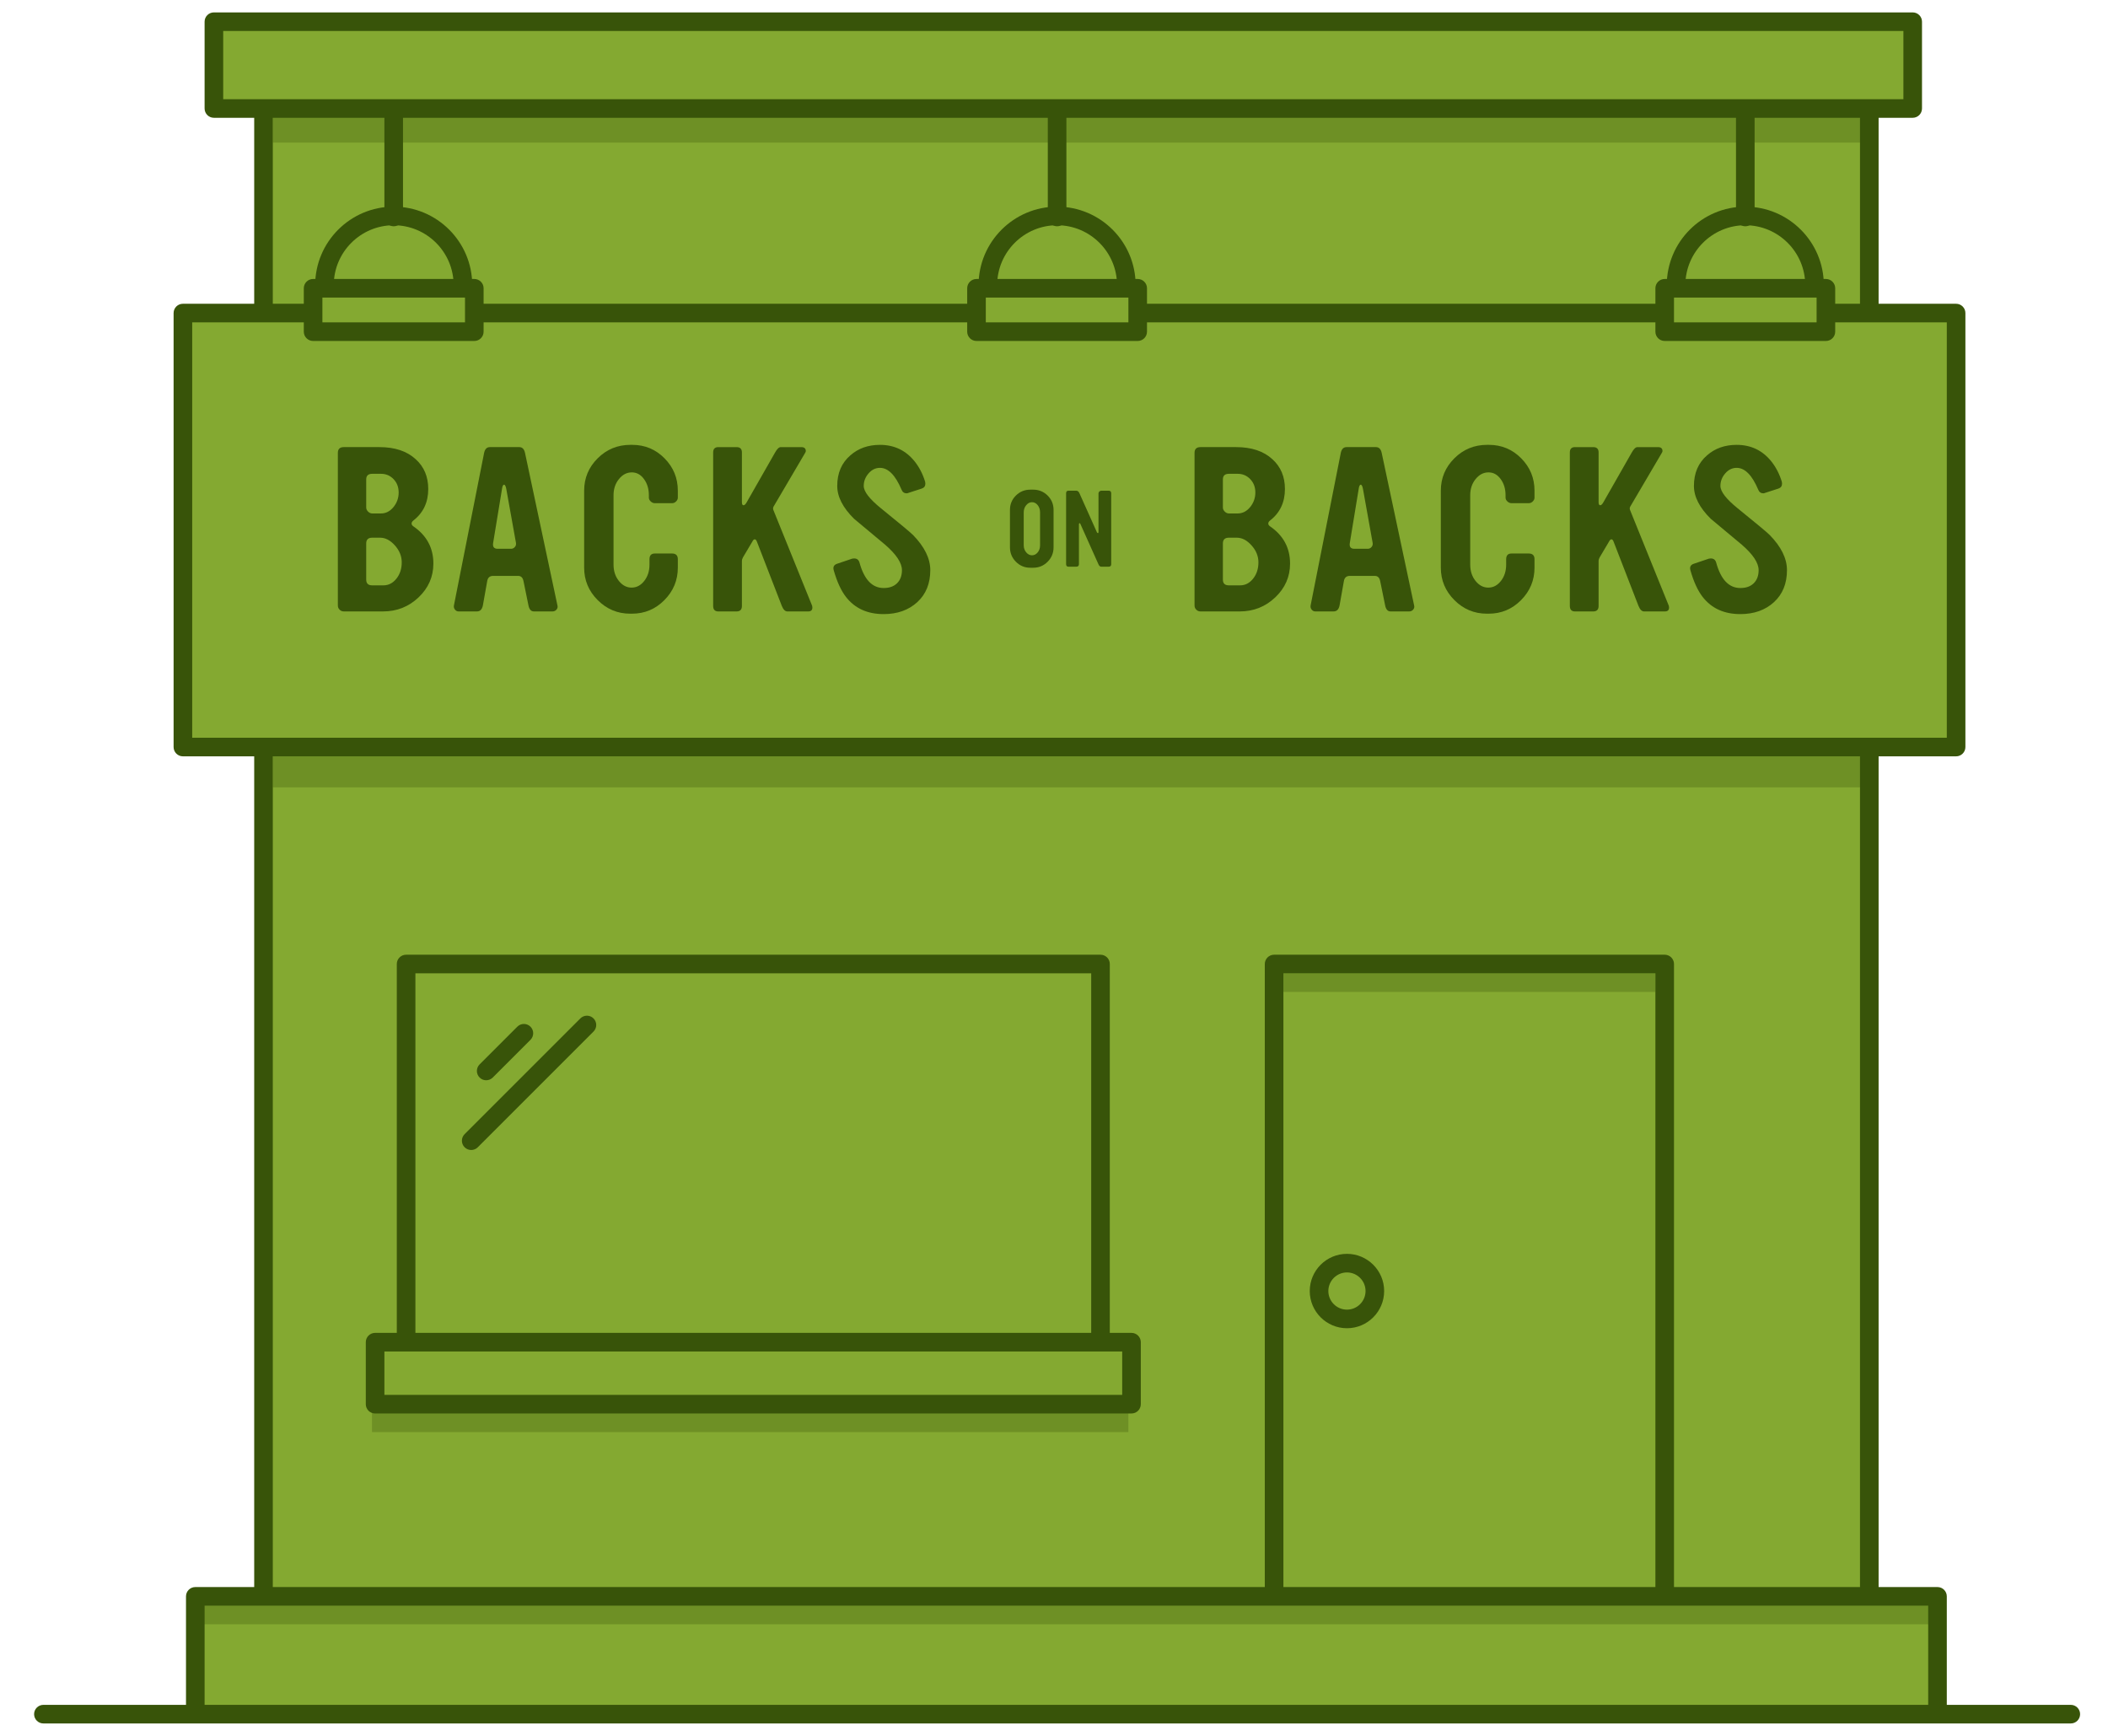 <?xml version="1.0" encoding="utf-8"?>
<!-- Generator: Adobe Illustrator 17.0.0, SVG Export Plug-In . SVG Version: 6.00 Build 0)  -->
<!DOCTYPE svg PUBLIC "-//W3C//DTD SVG 1.1//EN" "http://www.w3.org/Graphics/SVG/1.1/DTD/svg11.dtd">
<svg version="1.1" id="Layer_1" xmlns="http://www.w3.org/2000/svg" xmlns:xlink="http://www.w3.org/1999/xlink" x="0px" y="0px"
	 viewBox="0 0 340 280" enable-background="new 0 0 340 280" xml:space="preserve">
<g>
	<polyline fill="#84A931" points="42,257 42,9 301,9 301,257 	"/>
	<path fill="#385409" d="M301.5,258.5c-0.828,0-1.5-0.672-1.5-1.5V10H44v247c0,0.828-0.671,1.5-1.5,1.5S41,257.828,41,257V8.5
		C41,7.671,41.671,7,42.5,7h259c0.828,0,1.5,0.671,1.5,1.5V257C303,257.828,302.328,258.5,301.5,258.5z"/>
</g>
<g>
	<rect x="34" y="4" fill="#84A931" width="274" height="14"/>
	<path fill="#385409" d="M308.5,19h-274c-0.829,0-1.5-0.671-1.5-1.5v-14C33,2.671,33.671,2,34.5,2h274c0.828,0,1.5,0.671,1.5,1.5v14
		C310,18.329,309.328,19,308.5,19z M36,16h271V5H36V16z"/>
</g>
<g>
	<polyline fill="#84A931" points="31,276 31,258 312,258 312,276 	"/>
	<path fill="#385409" d="M312.5,277.5c-0.828,0-1.5-0.672-1.5-1.5v-17H33v17c0,0.828-0.671,1.5-1.5,1.5S30,276.828,30,276v-18.5
		c0-0.828,0.671-1.5,1.5-1.5h281c0.828,0,1.5,0.672,1.5,1.5V276C314,276.828,313.328,277.5,312.5,277.5z"/>
</g>
<g>
	<path fill="#385409" d="M268.5,258.5c-0.828,0-1.5-0.672-1.5-1.5V157h-60v100c0,0.828-0.672,1.5-1.5,1.5s-1.5-0.672-1.5-1.5V155.5
		c0-0.828,0.672-1.5,1.5-1.5h63c0.828,0,1.5,0.672,1.5,1.5V257C270,257.828,269.328,258.5,268.5,258.5z"/>
</g>
<g>
	<path fill="#385409" d="M182.5,228h-122c-0.829,0-1.5-0.672-1.5-1.5v-10c0-0.828,0.671-1.5,1.5-1.5h122c0.828,0,1.5,0.672,1.5,1.5
		v10C184,227.328,183.328,228,182.5,228z M62,225h119v-7H62V225z"/>
</g>
<g>
	<path fill="#385409" d="M177.5,217.5c-0.828,0-1.5-0.672-1.5-1.5v-59H67v59c0,0.828-0.671,1.5-1.5,1.5S64,216.828,64,216v-60.5
		c0-0.828,0.671-1.5,1.5-1.5h112c0.828,0,1.5,0.672,1.5,1.5V216C179,216.828,178.328,217.5,177.5,217.5z"/>
</g>
<g>
	<rect x="29" y="51" fill="#84A931" width="286" height="70"/>
	<path fill="#385409" d="M315.5,122h-286c-0.829,0-1.5-0.671-1.5-1.5v-70c0-0.829,0.671-1.5,1.5-1.5h286c0.828,0,1.5,0.671,1.5,1.5
		v70C317,121.329,316.328,122,315.5,122z M31,119h283V52H31V119z"/>
</g>
<g>
	<g>
		<path fill="#84A931" d="M52.333,46c0-6.167,4.999-11.167,11.167-11.167S74.667,39.833,74.667,46"/>
		<path fill="#385409" d="M74.667,47.5c-0.829,0-1.5-0.671-1.5-1.5c0-5.33-4.336-9.667-9.667-9.667S53.833,40.67,53.833,46
			c0,0.829-0.671,1.5-1.5,1.5s-1.5-0.671-1.5-1.5c0-6.984,5.682-12.667,12.667-12.667S76.167,39.016,76.167,46
			C76.167,46.829,75.495,47.5,74.667,47.5z"/>
	</g>
	<g>
		<rect x="50" y="47" fill="#84A931" width="26" height="7"/>
		<path fill="#385409" d="M76.5,55h-26c-0.829,0-1.5-0.671-1.5-1.5v-7c0-0.829,0.671-1.5,1.5-1.5h26c0.829,0,1.5,0.671,1.5,1.5v7
			C78,54.329,77.329,55,76.5,55z M52,52h23v-4H52V52z"/>
	</g>
	<g>
		<line fill="#84A931" x1="63" y1="35" x2="63" y2="18"/>
		<path fill="#385409" d="M63.5,36.5c-0.829,0-1.5-0.671-1.5-1.5V18c0-0.829,0.671-1.5,1.5-1.5S65,17.171,65,18v17
			C65,35.829,64.329,36.5,63.5,36.5z"/>
	</g>
</g>
<g>
	<g>
		<path fill="#84A931" d="M159.333,46c0-6.167,4.999-11.167,11.167-11.167S181.667,39.833,181.667,46"/>
		<path fill="#385409" d="M181.667,47.5c-0.828,0-1.5-0.671-1.5-1.5c0-5.33-4.337-9.667-9.667-9.667s-9.667,4.336-9.667,9.667
			c0,0.829-0.671,1.5-1.5,1.5s-1.5-0.671-1.5-1.5c0-6.984,5.682-12.667,12.667-12.667S183.167,39.016,183.167,46
			C183.167,46.829,182.495,47.5,181.667,47.5z"/>
	</g>
	<g>
		<rect x="157" y="47" fill="#84A931" width="26" height="7"/>
		<path fill="#385409" d="M183.5,55h-26c-0.829,0-1.5-0.671-1.5-1.5v-7c0-0.829,0.671-1.5,1.5-1.5h26c0.828,0,1.5,0.671,1.5,1.5v7
			C185,54.329,184.328,55,183.5,55z M159,52h23v-4h-23V52z"/>
	</g>
	<g>
		<line fill="#84A931" x1="170" y1="35" x2="170" y2="18"/>
		<path fill="#385409" d="M170.5,36.5c-0.829,0-1.5-0.671-1.5-1.5V18c0-0.829,0.671-1.5,1.5-1.5c0.828,0,1.5,0.671,1.5,1.5v17
			C172,35.829,171.328,36.5,170.5,36.5z"/>
	</g>
</g>
<g>
	<g>
		<path fill="#84A931" d="M270.333,46c0-6.167,4.999-11.167,11.167-11.167S292.667,39.833,292.667,46"/>
		<path fill="#385409" d="M292.667,47.5c-0.828,0-1.5-0.671-1.5-1.5c0-5.33-4.337-9.667-9.667-9.667s-9.667,4.336-9.667,9.667
			c0,0.829-0.672,1.5-1.5,1.5s-1.5-0.671-1.5-1.5c0-6.984,5.683-12.667,12.667-12.667S294.167,39.016,294.167,46
			C294.167,46.829,293.495,47.5,292.667,47.5z"/>
	</g>
	<g>
		<rect x="268" y="47" fill="#84A931" width="26" height="7"/>
		<path fill="#385409" d="M294.5,55h-26c-0.828,0-1.5-0.671-1.5-1.5v-7c0-0.829,0.672-1.5,1.5-1.5h26c0.828,0,1.5,0.671,1.5,1.5v7
			C296,54.329,295.328,55,294.5,55z M270,52h23v-4h-23V52z"/>
	</g>
	<g>
		<line fill="#84A931" x1="281" y1="35" x2="281" y2="18"/>
		<path fill="#385409" d="M281.5,36.5c-0.828,0-1.5-0.671-1.5-1.5V18c0-0.829,0.672-1.5,1.5-1.5s1.5,0.671,1.5,1.5v17
			C283,35.829,282.328,36.5,281.5,36.5z"/>
	</g>
</g>
<g>
	<line fill="#F2F2F2" x1="84.5" y1="166.667" x2="78.417" y2="172.75"/>
	<path fill="#385409" d="M78.417,174.25c-0.384,0-0.768-0.146-1.061-0.439c-0.586-0.586-0.586-1.535,0-2.121l6.083-6.083
		c0.586-0.586,1.535-0.586,2.121,0s0.586,1.535,0,2.121l-6.083,6.083C79.184,174.104,78.8,174.25,78.417,174.25z"/>
</g>
<g>
	<line fill="#F2F2F2" x1="94.667" y1="165.333" x2="76" y2="184"/>
	<path fill="#385409" d="M76,185.5c-0.384,0-0.768-0.146-1.061-0.439c-0.586-0.586-0.586-1.535,0-2.121l18.667-18.667
		c0.586-0.586,1.535-0.586,2.121,0s0.586,1.535,0,2.121l-18.667,18.667C76.768,185.354,76.384,185.5,76,185.5z"/>
</g>
<g>
	<line fill="#84A931" x1="7" y1="277" x2="334" y2="277"/>
	<path fill="#385409" d="M334,278H7c-0.829,0-1.5-0.672-1.5-1.5S6.171,275,7,275h327c0.828,0,1.5,0.672,1.5,1.5S334.828,278,334,278
		z"/>
</g>
<g>
	<g>
		<path fill="#385409" d="M69.899,90.906c0,2.12-0.795,3.938-2.385,5.45c-1.591,1.513-3.502,2.27-5.732,2.27h-6.328
			c-0.266,0-0.492-0.094-0.68-0.281s-0.281-0.414-0.281-0.68V73.048c0-0.618,0.32-0.928,0.961-0.928h5.731
			c2.496,0,4.451,0.651,5.865,1.955c1.347,1.215,2.021,2.815,2.021,4.804c0,2.143-0.795,3.833-2.386,5.069
			c-0.198,0.155-0.298,0.32-0.298,0.497s0.1,0.331,0.298,0.464C68.828,86.39,69.899,88.388,69.899,90.906z M64.301,79.442
			c0-0.861-0.274-1.579-0.822-2.153c-0.549-0.574-1.226-0.862-2.03-0.862h-1.409c-0.649,0-0.974,0.299-0.974,0.896v4.539
			c0,0.243,0.101,0.464,0.302,0.662c0.201,0.199,0.425,0.298,0.672,0.298h1.409c0.782,0,1.454-0.342,2.013-1.026
			C64.021,81.11,64.301,80.326,64.301,79.442z M64.797,90.707c0-0.994-0.37-1.905-1.109-2.733c-0.74-0.828-1.53-1.242-2.369-1.242
			h-1.292c-0.641,0-0.961,0.31-0.961,0.928v5.831c0,0.619,0.32,0.928,0.961,0.928h1.822c0.816,0,1.513-0.358,2.087-1.076
			S64.797,91.746,64.797,90.707z"/>
		<path fill="#385409" d="M89.911,97.665c0.066,0.243,0.017,0.464-0.15,0.663c-0.167,0.198-0.384,0.298-0.65,0.298h-3.005
			c-0.445,0-0.734-0.317-0.867-0.953l-0.799-3.916c-0.111-0.575-0.397-0.862-0.861-0.862h-4.04c-0.553,0-0.873,0.287-0.961,0.861
			l-0.695,3.909c-0.132,0.641-0.453,0.961-0.96,0.961h-2.948c-0.242,0-0.441-0.1-0.596-0.298c-0.154-0.199-0.21-0.42-0.165-0.663
			l4.87-24.617c0.133-0.618,0.441-0.928,0.928-0.928h4.738c0.485,0,0.795,0.31,0.928,0.928L89.911,97.665z M83.219,87.56
			l-1.558-8.681c-0.089-0.464-0.21-0.695-0.364-0.695c-0.155,0-0.266,0.231-0.331,0.695l-1.425,8.681
			c-0.111,0.641,0.132,0.961,0.729,0.961h2.153c0.243,0,0.447-0.094,0.613-0.281S83.263,87.825,83.219,87.56z"/>
		<path fill="#385409" d="M109.327,91.568c0,2.033-0.724,3.777-2.17,5.235c-1.447,1.458-3.187,2.187-5.219,2.187h-0.298
			c-2.033,0-3.777-0.729-5.235-2.187s-2.187-3.202-2.187-5.235V79.145c0-2.032,0.727-3.771,2.18-5.219
			c1.453-1.446,3.211-2.17,5.274-2.17h0.3c2.041,0,3.777,0.724,5.208,2.17c1.431,1.447,2.146,3.187,2.146,5.219v1.126
			c0,0.221-0.095,0.426-0.281,0.613c-0.188,0.188-0.403,0.281-0.646,0.281h-2.783c-0.243,0-0.464-0.094-0.662-0.281
			c-0.199-0.188-0.299-0.393-0.299-0.613v-0.397c0-1.016-0.263-1.883-0.788-2.601c-0.524-0.718-1.179-1.077-1.961-1.077
			c-0.805,0-1.497,0.359-2.078,1.077s-0.871,1.585-0.871,2.601v11.198c0,1.039,0.286,1.917,0.861,2.635
			c0.574,0.718,1.259,1.076,2.054,1.076c0.796,0,1.475-0.358,2.038-1.076s0.845-1.596,0.845-2.635V90.21
			c0-0.618,0.287-0.928,0.861-0.928h2.783c0.618,0,0.928,0.31,0.928,0.928V91.568z"/>
		<path fill="#385409" d="M130.995,97.731c0.021,0.089,0.033,0.177,0.033,0.265c0,0.42-0.221,0.63-0.662,0.63h-3.376
			c-0.353,0-0.651-0.299-0.894-0.896l-4.033-10.407c-0.089-0.217-0.2-0.326-0.333-0.326c-0.134,0-0.256,0.111-0.366,0.332
			l-1.533,2.584c-0.111,0.199-0.167,0.397-0.167,0.597v7.223c0,0.597-0.287,0.895-0.861,0.895h-2.949
			c-0.552,0-0.828-0.298-0.828-0.895v-24.75c0-0.574,0.276-0.861,0.828-0.861h2.949c0.574,0,0.861,0.287,0.861,0.861v8.018
			c0,0.332,0.088,0.497,0.265,0.497c0.154,0,0.32-0.154,0.497-0.464l4.572-8.018c0.331-0.597,0.641-0.895,0.928-0.895h3.313
			c0.485,0,0.729,0.211,0.729,0.633c0,0.089-0.03,0.178-0.09,0.267l-5.117,8.706c-0.085,0.177-0.094,0.354-0.027,0.53
			L130.995,97.731z"/>
		<path fill="#385409" d="M150.046,91.967c0,2.164-0.702,3.888-2.104,5.168c-1.402,1.281-3.208,1.922-5.417,1.922
			c-2.606,0-4.628-0.916-6.063-2.75c-0.795-1.016-1.457-2.452-1.987-4.308c-0.155-0.529,0.021-0.883,0.53-1.06l2.451-0.828
			c0.11-0.022,0.21-0.033,0.299-0.033c0.441,0,0.729,0.21,0.861,0.629c0.75,2.762,2.054,4.142,3.909,4.142
			c0.928,0,1.651-0.259,2.17-0.778c0.52-0.519,0.779-1.221,0.779-2.104c0-1.171-0.906-2.54-2.717-4.108
			c-1.657-1.392-3.325-2.783-5.003-4.175c-1.812-1.789-2.717-3.557-2.717-5.302c0-2.076,0.706-3.722,2.12-4.937
			c1.28-1.127,2.871-1.689,4.771-1.689c2.319,0,4.197,0.905,5.633,2.717c0.729,0.928,1.281,2.01,1.657,3.247
			c0.021,0.088,0.032,0.188,0.032,0.298c0,0.397-0.198,0.663-0.596,0.795l-2.154,0.696c-0.088,0.044-0.177,0.066-0.265,0.066
			c-0.397,0-0.674-0.199-0.828-0.597c-0.994-2.341-2.153-3.512-3.479-3.512c-0.707,0-1.319,0.298-1.839,0.895
			c-0.519,0.596-0.778,1.271-0.778,2.021c0,0.906,0.928,2.109,2.783,3.611c3.004,2.431,4.727,3.866,5.169,4.308
			C149.118,88.2,150.046,90.089,150.046,91.967z"/>
	</g>
	<g>
		<path fill="#385409" d="M208.074,90.906c0,2.12-0.795,3.938-2.385,5.45c-1.591,1.513-3.502,2.27-5.732,2.27h-6.328
			c-0.266,0-0.492-0.094-0.68-0.281s-0.281-0.414-0.281-0.68V73.048c0-0.618,0.32-0.928,0.961-0.928h5.731
			c2.496,0,4.451,0.651,5.865,1.955c1.347,1.215,2.021,2.815,2.021,4.804c0,2.143-0.795,3.833-2.386,5.069
			c-0.198,0.155-0.298,0.32-0.298,0.497s0.1,0.331,0.298,0.464C207.003,86.39,208.074,88.388,208.074,90.906z M202.476,79.442
			c0-0.861-0.274-1.579-0.822-2.153c-0.549-0.574-1.226-0.862-2.03-0.862h-1.409c-0.649,0-0.974,0.299-0.974,0.896v4.539
			c0,0.243,0.101,0.464,0.302,0.662c0.201,0.199,0.425,0.298,0.672,0.298h1.409c0.782,0,1.454-0.342,2.013-1.026
			C202.195,81.11,202.476,80.326,202.476,79.442z M202.972,90.707c0-0.994-0.37-1.905-1.109-2.733
			c-0.74-0.828-1.53-1.242-2.369-1.242h-1.292c-0.641,0-0.961,0.31-0.961,0.928v5.831c0,0.619,0.32,0.928,0.961,0.928h1.822
			c0.816,0,1.513-0.358,2.087-1.076S202.972,91.746,202.972,90.707z"/>
		<path fill="#385409" d="M228.086,97.665c0.066,0.243,0.017,0.464-0.15,0.663c-0.167,0.198-0.384,0.298-0.65,0.298h-3.005
			c-0.445,0-0.734-0.317-0.867-0.953l-0.799-3.916c-0.111-0.575-0.397-0.862-0.861-0.862h-4.04c-0.553,0-0.873,0.287-0.961,0.861
			l-0.695,3.909c-0.132,0.641-0.453,0.961-0.96,0.961h-2.948c-0.242,0-0.441-0.1-0.596-0.298c-0.154-0.199-0.21-0.42-0.165-0.663
			l4.87-24.617c0.133-0.618,0.441-0.928,0.928-0.928h4.738c0.485,0,0.795,0.31,0.928,0.928L228.086,97.665z M221.394,87.56
			l-1.558-8.681c-0.089-0.464-0.21-0.695-0.364-0.695c-0.155,0-0.266,0.231-0.331,0.695l-1.425,8.681
			c-0.111,0.641,0.132,0.961,0.729,0.961h2.153c0.243,0,0.447-0.094,0.613-0.281S221.438,87.825,221.394,87.56z"/>
		<path fill="#385409" d="M247.502,91.568c0,2.033-0.724,3.777-2.17,5.235c-1.447,1.458-3.187,2.187-5.219,2.187h-0.298
			c-2.033,0-3.777-0.729-5.235-2.187s-2.187-3.202-2.187-5.235V79.145c0-2.032,0.727-3.771,2.18-5.219
			c1.453-1.446,3.211-2.17,5.274-2.17h0.3c2.041,0,3.777,0.724,5.208,2.17c1.431,1.447,2.146,3.187,2.146,5.219v1.126
			c0,0.221-0.095,0.426-0.281,0.613c-0.188,0.188-0.403,0.281-0.646,0.281h-2.783c-0.243,0-0.464-0.094-0.662-0.281
			c-0.199-0.188-0.299-0.393-0.299-0.613v-0.397c0-1.016-0.263-1.883-0.788-2.601c-0.524-0.718-1.179-1.077-1.961-1.077
			c-0.805,0-1.497,0.359-2.078,1.077s-0.871,1.585-0.871,2.601v11.198c0,1.039,0.286,1.917,0.861,2.635
			c0.574,0.718,1.259,1.076,2.054,1.076c0.796,0,1.475-0.358,2.038-1.076s0.845-1.596,0.845-2.635V90.21
			c0-0.618,0.287-0.928,0.861-0.928h2.783c0.618,0,0.928,0.31,0.928,0.928V91.568z"/>
		<path fill="#385409" d="M269.17,97.731c0.021,0.089,0.033,0.177,0.033,0.265c0,0.42-0.221,0.63-0.662,0.63h-3.376
			c-0.353,0-0.651-0.299-0.894-0.896l-4.033-10.407c-0.089-0.217-0.2-0.326-0.333-0.326c-0.134,0-0.256,0.111-0.366,0.332
			l-1.533,2.584c-0.111,0.199-0.167,0.397-0.167,0.597v7.223c0,0.597-0.287,0.895-0.861,0.895h-2.949
			c-0.552,0-0.828-0.298-0.828-0.895v-24.75c0-0.574,0.276-0.861,0.828-0.861h2.949c0.574,0,0.861,0.287,0.861,0.861v8.018
			c0,0.332,0.088,0.497,0.265,0.497c0.154,0,0.32-0.154,0.497-0.464l4.572-8.018c0.331-0.597,0.641-0.895,0.928-0.895h3.313
			c0.485,0,0.729,0.211,0.729,0.633c0,0.089-0.03,0.178-0.09,0.267l-5.117,8.706c-0.085,0.177-0.094,0.354-0.027,0.53L269.17,97.731
			z"/>
		<path fill="#385409" d="M288.221,91.967c0,2.164-0.702,3.888-2.104,5.168c-1.402,1.281-3.208,1.922-5.417,1.922
			c-2.606,0-4.628-0.916-6.063-2.75c-0.795-1.016-1.457-2.452-1.987-4.308c-0.155-0.529,0.021-0.883,0.53-1.06l2.451-0.828
			c0.11-0.022,0.21-0.033,0.299-0.033c0.441,0,0.729,0.21,0.861,0.629c0.75,2.762,2.054,4.142,3.909,4.142
			c0.928,0,1.651-0.259,2.17-0.778c0.52-0.519,0.779-1.221,0.779-2.104c0-1.171-0.906-2.54-2.717-4.108
			c-1.657-1.392-3.325-2.783-5.003-4.175c-1.812-1.789-2.717-3.557-2.717-5.302c0-2.076,0.706-3.722,2.12-4.937
			c1.28-1.127,2.871-1.689,4.771-1.689c2.319,0,4.197,0.905,5.633,2.717c0.729,0.928,1.281,2.01,1.657,3.247
			c0.021,0.088,0.032,0.188,0.032,0.298c0,0.397-0.198,0.663-0.596,0.795l-2.154,0.696c-0.088,0.044-0.177,0.066-0.265,0.066
			c-0.397,0-0.674-0.199-0.828-0.597c-0.994-2.341-2.153-3.512-3.479-3.512c-0.707,0-1.319,0.298-1.839,0.895
			c-0.519,0.596-0.778,1.271-0.778,2.021c0,0.906,0.928,2.109,2.783,3.611c3.004,2.431,4.727,3.866,5.169,4.308
			C287.293,88.2,288.221,90.089,288.221,91.967z"/>
	</g>
	<g>
		<path fill="#385409" d="M169.929,88.284c0,0.909-0.319,1.686-0.957,2.329c-0.639,0.644-1.412,0.966-2.321,0.966h-0.476
			c-0.909,0-1.683-0.322-2.321-0.966s-0.957-1.42-0.957-2.329v-6.037c0-0.909,0.318-1.68,0.957-2.313
			c0.639-0.633,1.412-0.95,2.321-0.95h0.476c0.909,0,1.683,0.317,2.321,0.95c0.638,0.634,0.957,1.404,0.957,2.313V88.284z
			 M167.753,87.963v-5.317c0-0.459-0.127-0.848-0.383-1.164c-0.255-0.316-0.562-0.476-0.919-0.476c-0.358,0-0.669,0.161-0.935,0.483
			c-0.266,0.321-0.398,0.707-0.398,1.156v5.317c0,0.439,0.133,0.817,0.398,1.134s0.576,0.475,0.935,0.475
			c0.357,0,0.664-0.155,0.919-0.467C167.626,88.793,167.753,88.412,167.753,87.963z"/>
		<path fill="#385409" d="M179.229,90.996c0,0.276-0.138,0.414-0.414,0.414h-1.197c-0.185,0-0.333-0.127-0.445-0.381l-2.918-6.517
			c-0.031-0.08-0.072-0.12-0.125-0.12c-0.073,0-0.109,0.057-0.109,0.169v6.435c0,0.276-0.144,0.414-0.43,0.414h-1.256
			c-0.256,0-0.383-0.138-0.383-0.414v-11.43c0-0.276,0.127-0.414,0.383-0.414h1.256c0.225,0,0.398,0.144,0.521,0.429l2.819,6.298
			c0.041,0.071,0.092,0.107,0.153,0.107s0.092-0.057,0.092-0.169v-6.236c0-0.112,0.046-0.212,0.138-0.299
			c0.092-0.086,0.194-0.13,0.307-0.13h1.195c0.275,0,0.413,0.144,0.413,0.429V90.996z"/>
	</g>
</g>
<g opacity="0.3">
	<rect x="44" y="122" fill="#385409" width="257" height="5"/>
</g>
<g opacity="0.3">
	<rect x="207" y="157" fill="#385409" width="60" height="3"/>
</g>
<g opacity="0.3">
	<rect x="32" y="257" fill="#385409" width="280" height="5"/>
</g>
<g opacity="0.3">
	<rect x="60" y="226" fill="#385409" width="122" height="5"/>
</g>
<g opacity="0.3">
	<rect x="44" y="18" fill="#385409" width="257" height="5"/>
</g>
<g>
	<circle fill="#84A931" cx="217.25" cy="208.25" r="4.5"/>
	<path fill="#385409" d="M217.25,214.25c-3.309,0-6-2.691-6-6s2.691-6,6-6s6,2.691,6,6S220.559,214.25,217.25,214.25z
		 M217.25,205.25c-1.654,0-3,1.346-3,3s1.346,3,3,3s3-1.346,3-3S218.904,205.25,217.25,205.25z"/>
</g>
</svg>
